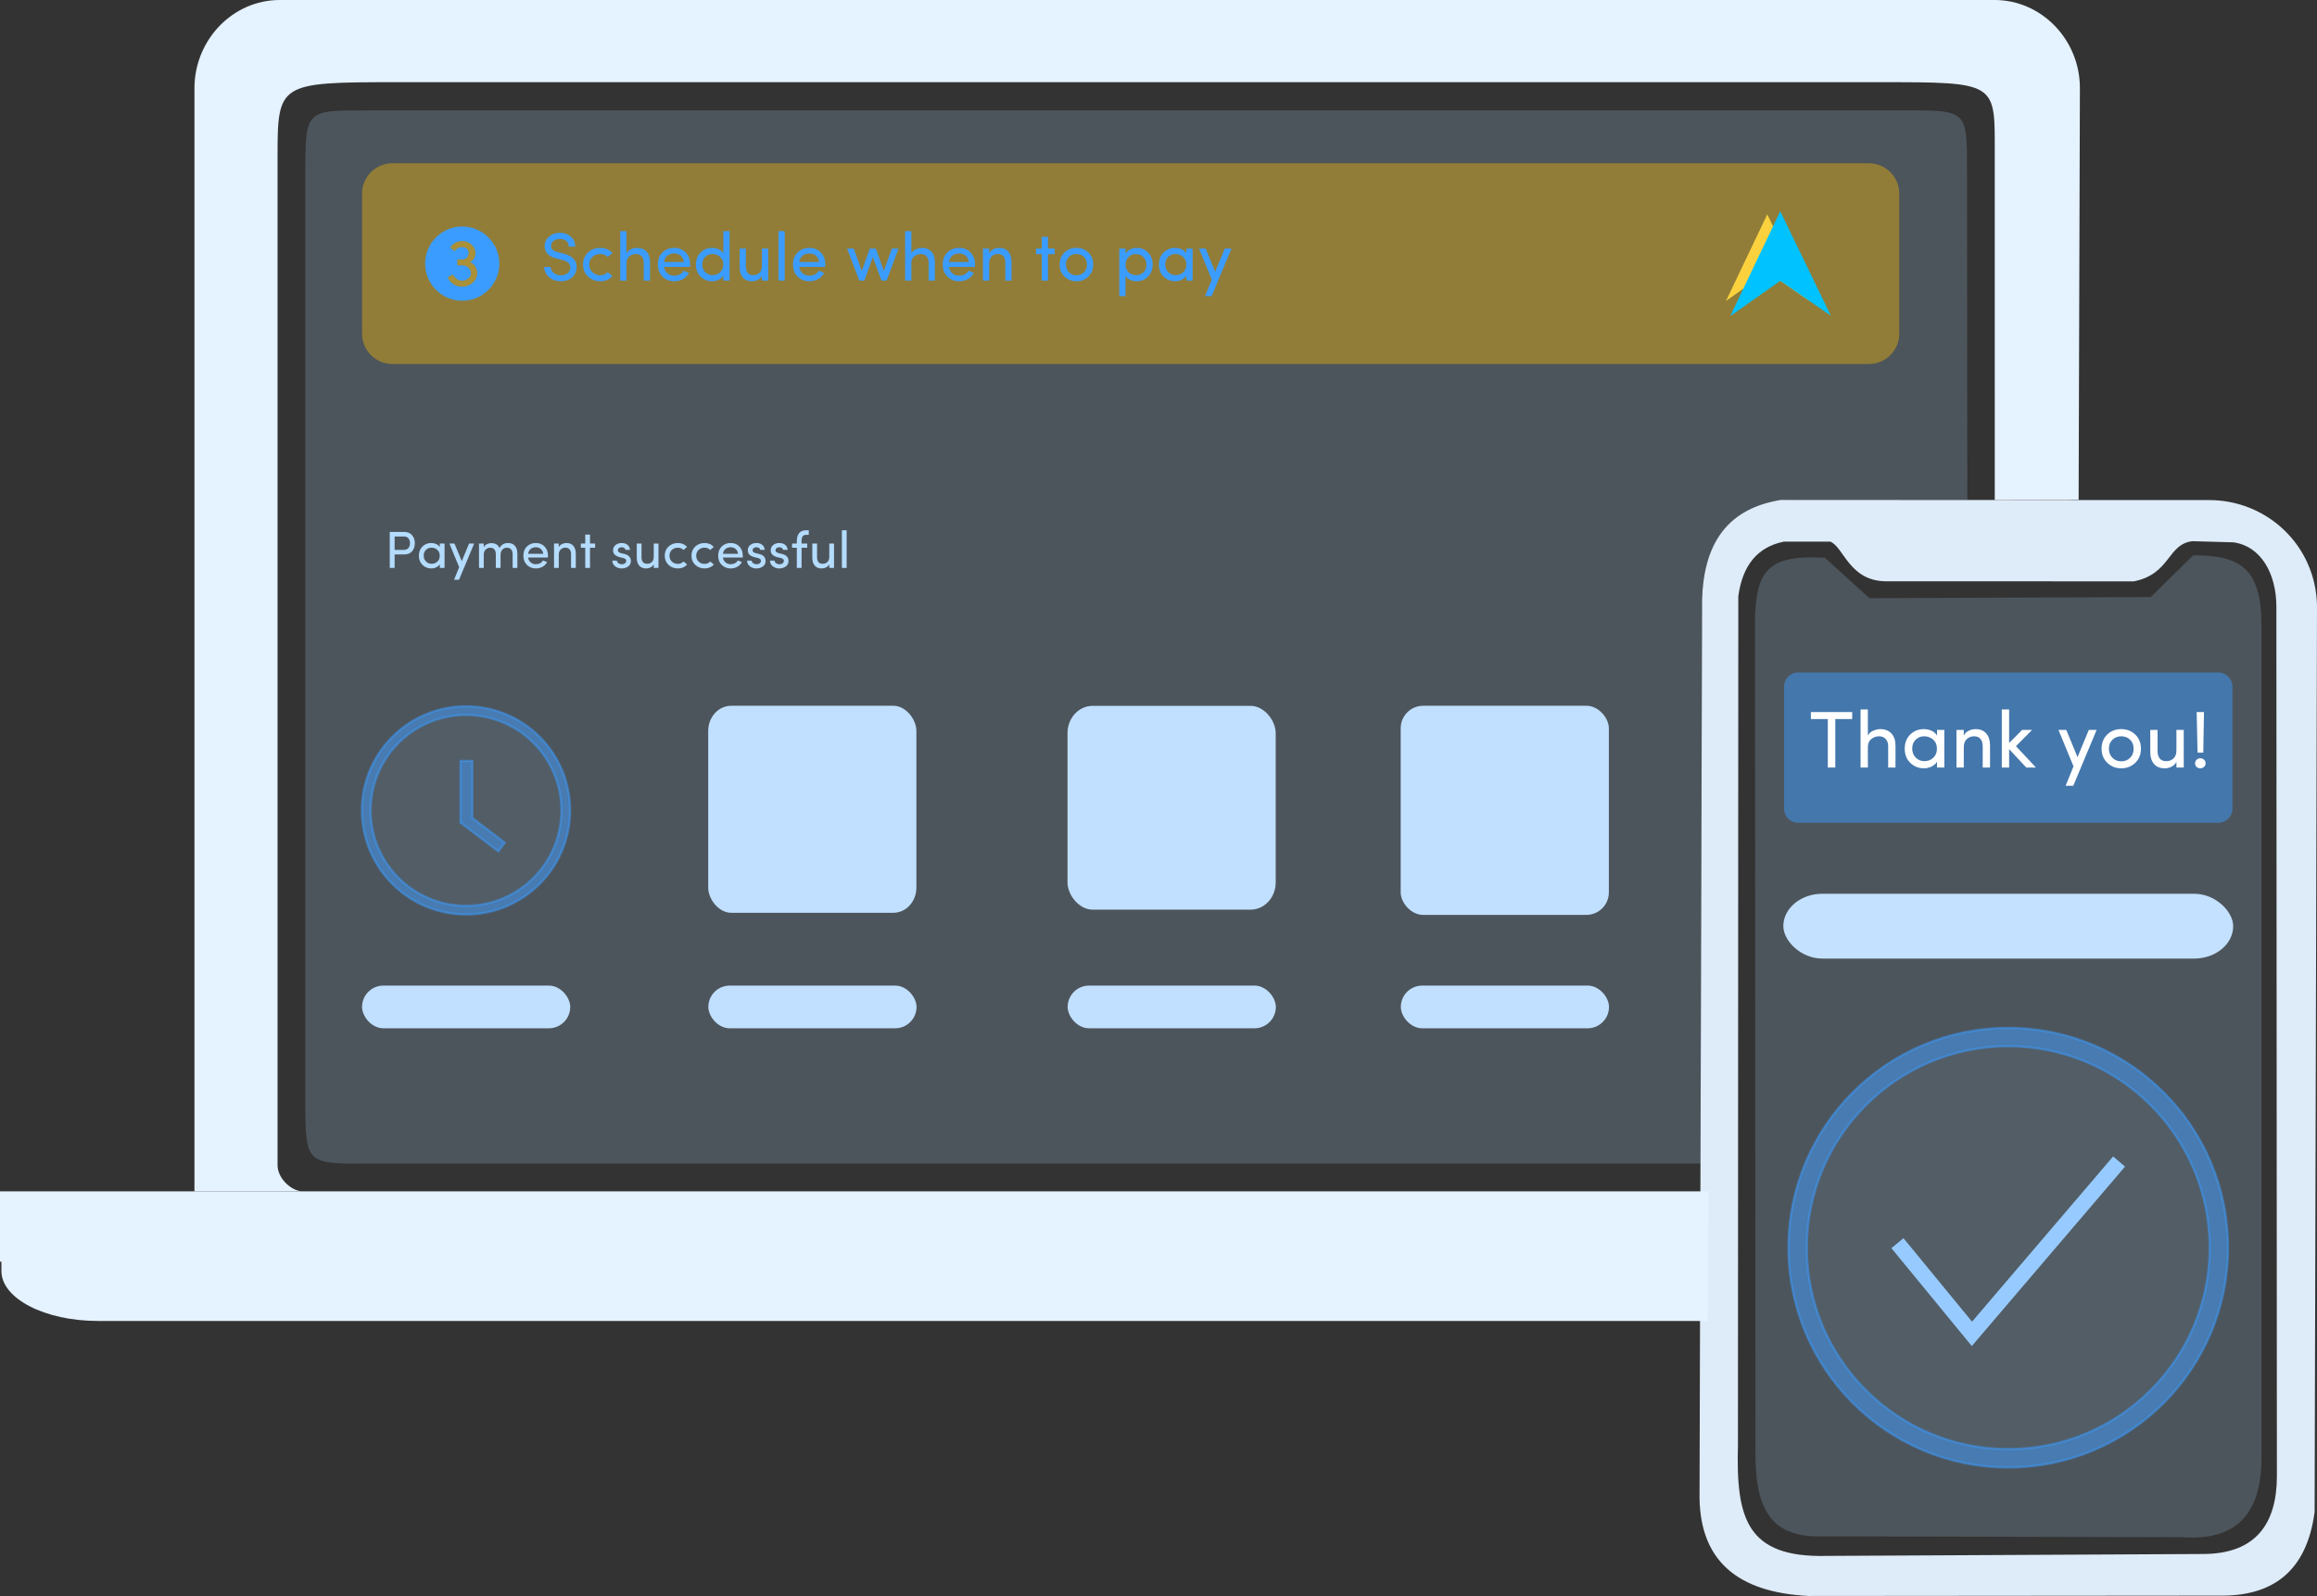 <?xml version="1.0" encoding="UTF-8"?>
<!DOCTYPE svg PUBLIC "-//W3C//DTD SVG 1.1//EN" "http://www.w3.org/Graphics/SVG/1.1/DTD/svg11.dtd">
<!-- Creator: CorelDRAW 2018 (64-Bit Evaluation Version) -->
<svg xmlns="http://www.w3.org/2000/svg" xml:space="preserve" width="200.342mm" height="137.993mm" version="1.1" style="shape-rendering:geometricPrecision; text-rendering:geometricPrecision; image-rendering:optimizeQuality; fill-rule:evenodd; clip-rule:evenodd"
viewBox="0 0 16827.78 11590.77"
 xmlns:xlink="http://www.w3.org/1999/xlink">
 <rect x="0" y="0" width="16827.78" height="11590.77" fill="#333333" stroke="none"/>
 <defs>
  <style type="text/css">
   <![CDATA[
    .str0 {stroke:#3B9CFF;stroke-width:16.8;stroke-miterlimit:22.926;stroke-opacity:0.49}
    .str1 {stroke:#97CBFF;stroke-width:113.79;stroke-miterlimit:22.926}
    .fil15 {fill:none}
    .fil10 {fill:#3B9CFF}
    .fil5 {fill:#C4E1FF}
    .fil4 {fill:#E5F2FF}
    .fil3 {fill:#E5F2FF}
    .fil11 {fill:#3B9CFF;fill-rule:nonzero}
    .fil6 {fill:#B4DCFF;fill-rule:nonzero}
    .fil7 {fill:white;fill-rule:nonzero}
    .fil12 {fill:#B4DCFF;fill-opacity:0.059}
    .fil0 {fill:#B4DCFF;fill-opacity:0.2}
    .fil9 {fill:#FBD13E;fill-rule:nonzero;fill-opacity:0.231}
    .fil8 {fill:#FBD13E;fill-opacity:0.471}
    .fil1 {fill:#3B9CFF;fill-opacity:0.49}
    .fil2 {fill:#E5F2FF;fill-opacity:0.961}
    .fil14 {fill:#00C2FF}
    .fil13 {fill:#FBD13E}
   ]]>
  </style>
 </defs>
 <g id="Layer_x0020_1">
  <g id="_2467842869232">
   <path class="fil0" d="M13253.15 4050.73c-423.39,-25.16 -491.95,105.15 -507.05,426.77l3.24 6047.92c-4.88,418.23 102.16,609.2 407.67,631.88l2689.23 6.54c436.55,31.85 588.6,-214.1 578.02,-618.79l0 -6024.16c-5.57,-379.9 -141.89,-490.35 -495.98,-487.82l-308.26 303.13 -2042.56 8.32 -324.32 -293.8z"/>
   <path class="fil1" d="M13059.49 4883.72l3051.89 0c56.23,0 102.22,45.99 102.22,102.21l0 887.5c0,56.23 -46,102.22 -102.22,102.22l-3051.89 0c-56.21,0 -102.21,-46 -102.21,-102.22l0 -887.5c0,-56.23 46,-102.21 102.21,-102.21z"/>
   <path class="fil2" d="M16003.65 11285.9l-2734.45 13.88c-584.72,14.57 -661.45,-271.71 -646.98,-804.91l2.71 -6164.92c30.21,-221.71 137.26,-357.58 331.24,-396.3l336.71 -0.15c98.08,38.78 137.7,288.99 409.06,288.26l1795.95 0.33c267.96,-53.81 242.19,-270.72 424.99,-291.61l298.17 8.24c202.6,28.94 308.98,229.14 311.66,459.17l3.81 6320.58c0.2,341.98 -148.37,565.48 -532.87,567.43zm-3068.46 -7655.22c-367.52,58.09 -581.73,295.11 -573.56,791.5l-18.21 6411.28c-11.33,507.29 282.97,731.64 791.87,757.31l2975.3 -2.5c398.16,8.42 643.74,-178.74 699.92,-608.64l17.29 -6581.97c-9.07,-439.42 -366.61,-768.35 -788.07,-765.85l-3104.53 -1.13z"/>
   <path class="fil3" d="M12403.47 9593.46l-11693.59 0c-384.81,0 -699.57,-162.97 -699.57,-362.2l0 -68.26 -10.31 0 0 -510.62 12408.81 0 -1.84 324.37 -3.5 616.7z"/>
   <path class="fil4" d="M12408.81 8652.38l-10216.37 0c-87.62,-8.21 -176.62,-101.46 -176.62,-189.49l0 -7325.88c0,-533.43 8.45,-540.14 863.56,-540.14l10759.24 0c880.25,0 848.73,-2.29 848.74,536.12l0.08 2498.25 609.07 -1.24 9.24 -2988.56c1.08,-352.81 -278.76,-641.45 -619.49,-641.45l-12454.52 0c-340.74,0 -619.49,288.64 -619.49,641.45l0 8010.94 10996.55 0z"/>
   <rect class="fil5" x="12951.86" y="6490.93" width="3267.14" height="470.77" rx="283.23" ry="235.39"/>
   <rect class="fil5" x="5143.55" y="5125.67" width="1511.91" height="1503.47" rx="167.11" ry="182.45"/>
   <rect class="fil5" x="7753.11" y="5126.22" width="1511.91" height="1480.21" rx="182.65" ry="197.54"/>
   <rect class="fil5" x="2629.53" y="7157.91" width="1511.91" height="310" rx="155.08" ry="155"/>
   <rect class="fil5" x="5144.59" y="7157.92" width="1511.91" height="309.99" rx="155.07" ry="155"/>
   <rect class="fil5" x="7754.16" y="7157.92" width="1511.91" height="309.99" rx="155.07" ry="155"/>
   <path class="fil6" d="M2934.63 3896.23l-68.59 0 0 97.48 66.57 0c14.48,-0.13 25.54,-4.61 33.25,-13.52 7.64,-8.92 11.57,-20.42 11.69,-34.65 0,-14.22 -3.66,-26.11 -10.94,-35.59 -7.58,-9.16 -18.27,-13.72 -31.99,-13.72zm-103.86 228.33l0 -261.33 104.24 0c25.85,0 45.14,7.96 58.03,23.89 13.21,15.49 19.79,34.77 19.79,58.03 0,23.33 -6.58,42.74 -19.66,58.23 -13.15,15.55 -32.56,23.33 -58.28,23.33l-68.84 0 0 97.85 -35.27 0z"/>
   <path id="1" class="fil6" d="M3176.68 4078.67c11.38,-10.62 17.07,-24.9 17.07,-42.92 0,-18.02 -5.94,-32.24 -17.76,-42.61 -11.89,-10.37 -25.86,-15.61 -41.91,-15.74 -16.12,0 -29.58,5.38 -40.46,16.13 -10.87,10.62 -16.3,24.53 -16.3,41.85 0,17.25 5.56,31.48 16.68,42.54 11.13,11.12 24.85,16.69 41.16,16.69 16.31,0 30.15,-5.32 41.53,-15.93zm51.97 45.9l-34.51 0 0 -27.18c-5.57,9.29 -13.98,16.75 -25.22,22.44 -11.26,5.69 -23.52,8.53 -36.92,8.53 -24.54,0 -45.84,-8.6 -63.85,-25.79 -17.38,-17.14 -26.11,-39.39 -26.11,-66.63 0,-27.32 8.6,-49.5 25.73,-66.51 17.19,-17.07 38.62,-25.66 64.29,-25.79 12.83,0 25.22,2.65 37.04,7.96 11.63,5.81 19.97,13.27 25.04,22.44l0 -26.62 34.51 0 0 177.13z"/>
   <polygon id="2" class="fil6" points="3443.7,3947.43 3333.71,4210.66 3297.62,4210.66 3334.79,4119.13 3263.86,3947.43 3300.71,3947.43 3353.69,4075.63 3406.86,3947.43 "/>
   <path id="3" class="fil6" d="M3635.5 4029.29l0 95.27 -34.51 0 0 -100.26c0,-14.67 -3.54,-25.98 -10.56,-34.01 -6.76,-8.35 -16.69,-12.52 -29.64,-12.52 -12.83,0 -23.96,4.36 -33.32,13.09 -9.42,8.72 -14.09,21.55 -14.09,38.43l0 95.27 -34.51 0 0 -177.13 34.51 0 0 26.93c4.11,-8.47 10.81,-15.42 20.23,-20.8 9.86,-5.38 18.84,-8.28 26.87,-8.79 34.07,-2.08 56.64,9.86 67.64,35.78 12.32,-24.59 32.68,-36.92 61.19,-36.92 22.19,0 39.07,6.82 50.57,20.55 11.82,13.46 17.76,32.81 17.76,57.97l0 102.41 -34.52 0 0 -99.88c0,-14.41 -3.6,-25.85 -10.74,-34.39 -7.71,-8.35 -18.14,-12.58 -31.23,-12.71 -13.02,-0.13 -23.9,4.55 -32.49,14.04 -8.66,9.48 -13.03,22 -13.15,37.67z"/>
   <path id="4" class="fil6" d="M3979.83 4035.49c0,7.84 -0.13,12.32 -0.38,13.59l-143.75 0c1.71,14.29 8.03,26.11 18.9,35.53 10.5,8.66 22.26,13.02 35.35,13.02 25.6,0 43.48,-9.16 53.73,-27.5 0.25,0 0.63,0.07 1.13,0.32 0.45,0.25 1.33,0.7 2.6,1.33 1.45,0.63 3.41,1.39 5.88,2.21 2.46,0.89 4.36,1.65 5.56,2.28l14.47 5.38c-7.27,14.92 -18.27,26.42 -32.99,34.51 -14.67,8.16 -30.85,12.2 -48.49,12.2 -25.35,0 -46.97,-8.53 -64.98,-25.67 -17.14,-17.14 -25.67,-39.57 -25.67,-67.2 0,-27.69 8.53,-49.88 25.54,-66.63 17.07,-16.68 38.62,-25.09 64.79,-25.22 26.16,0 47.28,8.47 63.34,25.35 16.62,16.81 24.96,39 24.96,66.5zm-51.71 -48.42c-9.86,-8.48 -22.12,-12.71 -36.66,-12.71 -14.6,0 -27.12,4.23 -37.61,12.71 -10.37,9.04 -16.44,20.8 -18.14,35.08l109.81 0c-1.71,-14.29 -7.53,-26.05 -17.39,-35.08z"/>
   <path id="5" class="fil6" d="M4058.22 4029.04l0 95.52 -34.51 0 0 -177.13 34.51 0 0 26.62c5.06,-9.86 12.64,-17.45 22.82,-22.64 10.11,-5.18 20.99,-7.77 32.56,-7.77 22.25,0 39,6.82 50.32,20.55 11.82,13.46 17.82,32.81 17.95,57.97l0 102.41 -34.51 0 0 -100.13c0,-14.92 -3.54,-26.42 -10.56,-34.45 -6.83,-8.41 -16.88,-12.58 -30.22,-12.58 -13.46,0 -24.9,4.37 -34.26,13.15 -9.42,8.72 -14.09,21.62 -14.09,38.5z"/>
   <polygon id="6" class="fil6" points="4285.04,3882.57 4285.04,3947.43 4322.21,3947.43 4322.21,3978.16 4285.04,3978.16 4285.04,4124.56 4250.52,4124.56 4250.52,3978.16 4218.66,3978.16 4218.66,3947.43 4250.52,3947.43 4250.52,3882.57 "/>
   <path id="7" class="fil6" d="M4472.47 3956.6c11.82,-8.66 26.11,-12.95 42.92,-12.95 16.75,0 30.66,4.29 41.59,12.89 11,8.59 17.26,20.86 18.71,36.79l-32.93 0c-1.02,-5.75 -4.05,-10.37 -9.11,-13.84 -5.56,-3.42 -11.69,-5.12 -18.52,-5.12 -6.76,0 -12.52,1.45 -17.19,4.37 -5.06,2.27 -8.21,6.26 -9.61,11.82 -1.33,5.56 -1.13,9.99 0.57,13.27 2.84,5.69 9.79,10.11 20.86,13.28l26.11 6.38c30.66,7.53 45.95,24.78 45.95,51.77 0,15.99 -6.64,28.89 -19.97,38.81 -13.46,9.54 -29.21,14.29 -47.22,14.29 -18.08,0 -33.76,-5.19 -47.1,-15.61 -13.34,-10.37 -20.1,-24.15 -20.35,-41.41l32.62 0c1.45,9.16 6.13,15.93 14.09,20.23 7.71,4.87 16.06,7.02 25.04,6.52 8.97,-0.51 15.93,-2.91 20.86,-7.21 4.93,-4.37 7.71,-9.61 8.35,-15.81 0.5,-6.19 -1.39,-11.12 -5.75,-14.85 -4.3,-3.74 -10.25,-6.45 -17.76,-8.16l-24.27 -5.63c-17.14,-4.62 -29.78,-11.38 -37.87,-20.42 -7.78,-9.36 -11,-21.05 -9.61,-35.14 1.33,-14.1 7.9,-25.48 19.6,-34.27z"/>
   <path id="8" class="fil6" d="M4747.96 4043.08l0 -95.65 34.51 0 0 177.13 -34.51 0 0 -26.42c-5.06,9.74 -12.64,17.26 -22.82,22.44 -10.11,5.18 -20.86,7.78 -32.24,7.78 -21.94,0 -38.81,-6.9 -50.64,-20.74 -11.82,-13.84 -17.7,-33.06 -17.57,-57.65l0 -102.53 34.51 0 0 100.07c0,14.72 3.42,26.3 10.18,34.71 6.83,8.27 17.07,12.39 30.78,12.39 13.72,0 25.1,-4.3 34.26,-12.96 9.16,-8.66 13.66,-21.49 13.53,-38.56z"/>
   <path id="9" class="fil6" d="M4923.06 3943.64c27.31,0 49.68,9.54 67.2,28.57l-26.3 21.87c-11.06,-11.12 -24.97,-16.69 -41.66,-16.69 -16.62,0 -30.78,5.38 -42.42,16.19 -11.69,10.62 -17.57,24.72 -17.57,42.36 0,17.57 5.95,31.86 17.76,42.85 11.89,11.06 26.05,16.56 42.61,16.56 16.68,0 30.47,-5.81 41.28,-17.45l26.68 22c-17.64,18.97 -39.95,28.45 -66.82,28.45 -26.93,0 -49.68,-8.53 -68.27,-25.6 -18.52,-17.33 -27.75,-39.58 -27.75,-66.82 0,-27.25 9.11,-49.44 27.25,-66.51 18.2,-17.07 40.84,-25.66 68.02,-25.79z"/>
   <path id="10" class="fil6" d="M5117.13 3943.64c27.31,0 49.68,9.54 67.2,28.57l-26.3 21.87c-11.06,-11.12 -24.97,-16.69 -41.66,-16.69 -16.62,0 -30.78,5.38 -42.42,16.19 -11.69,10.62 -17.57,24.72 -17.57,42.36 0,17.57 5.95,31.86 17.76,42.85 11.89,11.06 26.05,16.56 42.61,16.56 16.68,0 30.47,-5.81 41.28,-17.45l26.68 22c-17.64,18.97 -39.95,28.45 -66.82,28.45 -26.93,0 -49.68,-8.53 -68.27,-25.6 -18.52,-17.33 -27.75,-39.58 -27.75,-66.82 0,-27.25 9.11,-49.44 27.25,-66.51 18.2,-17.07 40.84,-25.66 68.02,-25.79z"/>
   <path id="11" class="fil6" d="M5394.58 4035.49c0,7.84 -0.13,12.32 -0.38,13.59l-143.75 0c1.71,14.29 8.03,26.11 18.9,35.53 10.5,8.66 22.26,13.02 35.35,13.02 25.6,0 43.48,-9.16 53.73,-27.5 0.25,0 0.63,0.07 1.13,0.32 0.45,0.25 1.33,0.7 2.6,1.33 1.45,0.63 3.41,1.39 5.88,2.21 2.46,0.89 4.36,1.65 5.56,2.28l14.47 5.38c-7.27,14.92 -18.27,26.42 -32.99,34.51 -14.67,8.16 -30.85,12.2 -48.49,12.2 -25.35,0 -46.97,-8.53 -64.98,-25.67 -17.14,-17.14 -25.67,-39.57 -25.67,-67.2 0,-27.69 8.53,-49.88 25.54,-66.63 17.07,-16.68 38.62,-25.09 64.79,-25.22 26.16,0 47.28,8.47 63.34,25.35 16.62,16.81 24.96,39 24.96,66.5zm-51.71 -48.42c-9.86,-8.48 -22.12,-12.71 -36.66,-12.71 -14.6,0 -27.12,4.23 -37.61,12.71 -10.37,9.04 -16.44,20.8 -18.14,35.08l109.81 0c-1.71,-14.29 -7.53,-26.05 -17.39,-35.08z"/>
   <path id="12" class="fil6" d="M5450.85 3956.6c11.82,-8.66 26.11,-12.95 42.92,-12.95 16.75,0 30.66,4.29 41.59,12.89 11,8.59 17.26,20.86 18.71,36.79l-32.93 0c-1.02,-5.75 -4.05,-10.37 -9.11,-13.84 -5.56,-3.42 -11.69,-5.12 -18.52,-5.12 -6.76,0 -12.52,1.45 -17.19,4.37 -5.06,2.27 -8.21,6.26 -9.61,11.82 -1.33,5.56 -1.13,9.99 0.57,13.27 2.84,5.69 9.79,10.11 20.86,13.28l26.11 6.38c30.66,7.53 45.95,24.78 45.95,51.77 0,15.99 -6.64,28.89 -19.97,38.81 -13.46,9.54 -29.21,14.29 -47.22,14.29 -18.08,0 -33.76,-5.19 -47.1,-15.61 -13.34,-10.37 -20.1,-24.15 -20.35,-41.41l32.62 0c1.45,9.16 6.13,15.93 14.09,20.23 7.71,4.87 16.06,7.02 25.04,6.52 8.97,-0.51 15.93,-2.91 20.86,-7.21 4.93,-4.37 7.71,-9.61 8.35,-15.81 0.5,-6.19 -1.39,-11.12 -5.75,-14.85 -4.3,-3.74 -10.25,-6.45 -17.76,-8.16l-24.27 -5.63c-17.14,-4.62 -29.78,-11.38 -37.87,-20.42 -7.78,-9.36 -11,-21.05 -9.61,-35.14 1.33,-14.1 7.9,-25.48 19.6,-34.27z"/>
   <path id="13" class="fil6" d="M5617.35 3956.6c11.82,-8.66 26.11,-12.95 42.92,-12.95 16.75,0 30.66,4.29 41.59,12.89 11,8.59 17.26,20.86 18.71,36.79l-32.93 0c-1.02,-5.75 -4.05,-10.37 -9.11,-13.84 -5.56,-3.42 -11.69,-5.12 -18.52,-5.12 -6.76,0 -12.52,1.45 -17.19,4.37 -5.06,2.27 -8.21,6.26 -9.61,11.82 -1.33,5.56 -1.13,9.99 0.57,13.27 2.84,5.69 9.79,10.11 20.86,13.28l26.11 6.38c30.66,7.53 45.95,24.78 45.95,51.77 0,15.99 -6.64,28.89 -19.97,38.81 -13.46,9.54 -29.21,14.29 -47.22,14.29 -18.08,0 -33.76,-5.19 -47.1,-15.61 -13.34,-10.37 -20.1,-24.15 -20.35,-41.41l32.62 0c1.45,9.16 6.13,15.93 14.09,20.23 7.71,4.87 16.06,7.02 25.04,6.52 8.97,-0.51 15.93,-2.91 20.86,-7.21 4.93,-4.37 7.71,-9.61 8.35,-15.81 0.5,-6.19 -1.39,-11.12 -5.75,-14.85 -4.3,-3.74 -10.25,-6.45 -17.76,-8.16l-24.27 -5.63c-17.14,-4.62 -29.78,-11.38 -37.87,-20.42 -7.78,-9.36 -11,-21.05 -9.61,-35.14 1.33,-14.1 7.9,-25.48 19.6,-34.27z"/>
   <path id="14" class="fil6" d="M5854.53 3851.1l19.34 0 0 32.99 -19.41 0c-22.18,0 -33.19,15.11 -32.93,45.39l0 17.95 40.96 0 0 30.73 -40.96 0 0 146.4 -34.51 0 0 -146.4 -34.51 0 0 -30.73 34.51 0 0 -17.95c0,-25.04 5.63,-44.32 16.94,-57.85 11.31,-13.59 28.2,-20.41 50.57,-20.54z"/>
   <path id="15" class="fil6" d="M6022.87 4043.08l0 -95.65 34.51 0 0 177.13 -34.51 0 0 -26.42c-5.06,9.74 -12.64,17.26 -22.82,22.44 -10.11,5.18 -20.86,7.78 -32.24,7.78 -21.94,0 -38.81,-6.9 -50.64,-20.74 -11.82,-13.84 -17.7,-33.06 -17.57,-57.65l0 -102.53 34.51 0 0 100.07c0,14.72 3.42,26.3 10.18,34.71 6.83,8.27 17.07,12.39 30.78,12.39 13.72,0 25.1,-4.3 34.26,-12.96 9.16,-8.66 13.66,-21.49 13.53,-38.56z"/>
   <polygon id="16" class="fil6" points="6114.47,4124.56 6114.47,3851.1 6148.98,3851.1 6148.98,4124.56 "/>
   <rect class="fil5" x="10172.83" y="5125.6" width="1511.91" height="1518.96" rx="163.65" ry="163.57"/>
   <rect class="fil5" x="10173.87" y="7157.91" width="1511.91" height="310" rx="155.07" ry="155"/>
   <polygon class="fil7" points="13152.1,5222.13 13152.1,5171.26 13452.03,5171.26 13452.03,5222.13 13329.26,5222.13 13329.26,5574.09 13274.89,5574.09 13274.89,5222.13 "/>
   <path id="1" class="fil7" d="M13565.95 5426.86l0 147.24 -53.2 0 0 -421.54 53.2 0 0 189.53c7.41,-15.2 20.07,-26.9 38.01,-34.88 17.83,-7.99 35.18,-11.99 51.93,-11.99 34.5,0 61.68,10.72 81.46,32.25 19.78,21.54 29.52,51.06 29.14,88.77l0 157.86 -53.2 0 0 -154.35c0,-22.7 -6.04,-40.15 -18.03,-52.52 -11.6,-13.35 -27.68,-19.97 -48.24,-19.97 -20.56,0 -39.17,6.53 -55.93,19.68 -16.76,13.15 -25.14,33.14 -25.14,59.93z"/>
   <path id="2" class="fil7" d="M14041.07 5503.35c17.55,-16.37 26.32,-38.39 26.32,-66.16 0,-27.78 -9.16,-49.7 -27.38,-65.68 -18.32,-15.98 -39.86,-24.07 -64.61,-24.27 -24.85,0 -45.6,8.28 -62.36,24.85 -16.77,16.37 -25.14,37.81 -25.14,64.51 0,26.6 8.58,48.52 25.72,65.58 17.15,17.15 38.29,25.73 63.44,25.73 25.14,0 46.47,-8.18 64.01,-24.55zm80.1 70.74l-53.2 0 0 -41.9c-8.58,14.32 -21.54,25.82 -38.88,34.59 -17.35,8.77 -36.24,13.15 -56.91,13.15 -37.81,0 -70.64,-13.25 -98.42,-39.75 -26.79,-26.41 -40.24,-60.71 -40.24,-102.71 0,-42.09 13.25,-76.29 39.66,-102.51 26.5,-26.31 59.54,-39.56 99.1,-39.75 19.78,0 38.88,4.09 57.1,12.28 17.93,8.96 30.79,20.46 38.59,34.59l0 -41.02 53.2 0 0 273.03z"/>
   <path id="3" class="fil7" d="M14262.56 5426.86l0 147.24 -53.2 0 0 -273.03 53.2 0 0 41.02c7.79,-15.2 19.49,-26.9 35.18,-34.88 15.59,-7.99 32.35,-11.99 50.19,-11.99 34.3,0 60.12,10.52 77.56,31.67 18.22,20.76 27.48,50.57 27.68,89.35l0 157.86 -53.2 0 0 -154.35c0,-23 -5.46,-40.73 -16.28,-53.11 -10.52,-12.95 -26.01,-19.39 -46.58,-19.39 -20.76,0 -38.39,6.72 -52.82,20.27 -14.51,13.45 -21.73,33.32 -21.73,59.34z"/>
   <polygon id="4" class="fil7" points="14591.72,5574.09 14538.52,5574.09 14538.52,5152.55 14591.72,5152.55 14591.72,5396.17 14685.95,5301.06 14758.45,5301.06 14641.42,5418.96 14786.41,5574.09 14716.16,5574.09 14591.72,5440.69 "/>
   <polygon id="5" class="fil7" points="15227.25,5301.06 15057.69,5706.81 15002.05,5706.81 15059.35,5565.71 14950.02,5301.06 15006.83,5301.06 15088.49,5498.67 15170.43,5301.06 "/>
   <path id="6" class="fil7" d="M15470.36 5503.84c17.06,-16.77 25.63,-38.79 25.63,-66.07 0,-27.38 -8.57,-49.2 -25.63,-65.58 -17.05,-16.47 -38.29,-24.75 -63.73,-24.95 -25.33,0 -46.68,8.18 -63.92,24.65 -17.44,16.56 -26.21,38.39 -26.21,65.58 0,27.09 8.58,49.11 25.63,66.07 17.06,17.05 38.39,25.53 64.02,25.53 25.73,0 47.16,-8.37 64.21,-25.23zm-63.92 76.1c-39.75,0 -73.47,-13.15 -101.34,-39.46 -27.87,-26.32 -41.8,-60.61 -41.8,-103 0,-42.38 13.74,-76.78 41.12,-103.09 27.38,-26.32 61.19,-39.37 101.53,-39.18 40.54,0 74.44,13.15 101.83,39.46 27.58,26.51 41.42,60.8 41.42,102.8 0,42 -13.84,76.2 -41.51,102.71 -27.68,26.5 -61.49,39.75 -101.25,39.75z"/>
   <path id="7" class="fil7" d="M15806.84 5448.49l0 -147.43 53.2 0 0 273.03 -53.2 0 0 -40.73c-7.79,15 -19.49,26.6 -35.18,34.59 -15.59,7.99 -32.15,11.99 -49.69,11.99 -33.82,0 -59.84,-10.62 -78.06,-31.96 -18.22,-21.34 -27.28,-50.96 -27.09,-88.87l0 -158.05 53.2 0 0 154.25c0,22.7 5.27,40.54 15.69,53.5 10.52,12.77 26.31,19.1 47.46,19.1 21.14,0 38.68,-6.63 52.81,-19.97 14.14,-13.35 21.05,-33.13 20.86,-59.44z"/>
   <path id="8" class="fil7" d="M15942.19 5543.79c0,-10.23 3.7,-18.91 11.11,-26.11 7.31,-7.21 16.27,-10.82 26.79,-10.82 10.42,0 19.59,3.51 27.18,10.52 7.7,7.01 11.5,15.79 11.5,26.41 0,10.63 -3.9,19.29 -11.78,25.92 -7.79,6.82 -16.77,10.23 -26.9,10.23 -10.14,0 -19.1,-3.31 -26.79,-9.94 -7.41,-7.02 -11.11,-15.79 -11.11,-26.21zm11.69 -372.53l53.2 0 -5.26 294.76 -41.51 0 -6.43 -294.76z"/>
   <path class="fil8" d="M2849.57 1185.48l10724.25 0c121.36,0 220.64,99.27 220.64,220.63l0 1017.17c0,121.36 -99.28,220.64 -220.64,220.64l-10724.25 0c-121.34,0 -220.63,-99.28 -220.63,-220.64l0 -1017.17c0,-121.36 99.29,-220.63 220.63,-220.63z"/>
   <path class="fil0" d="M2658.42 801.66l11186.39 -0.39c448.71,-0.02 440.53,3.89 441,449.95l2.51 2379.95 -1225.85 -0.45c-323.92,-11.78 -675.46,150.11 -700.82,694.46l-11.47 4125.61 -9691.76 0c-428.59,0 -441,3.69 -441,-449.95l0 -6749.22c0,-453.63 7.37,-449.94 441,-449.95zm191.15 383.82l10724.25 0c121.36,0 220.64,99.27 220.64,220.63l0 1017.17c0,121.36 -99.28,220.64 -220.64,220.64l-10724.25 0c-121.34,0 -220.63,-99.28 -220.63,-220.64l0 -1017.17c0,-121.36 99.29,-220.63 220.63,-220.63z"/>
   <path class="fil9" d="M3357.58 1927.32l-36.46 0 0 -43.06 36.46 0c10.97,0.33 20.7,-2.97 29.29,-9.9 8.25,-7.43 13.45,-17.32 15.67,-29.53 2.31,-12.29 0.33,-22.6 -5.78,-31.02 -7.58,-11.63 -20.04,-17.82 -37.45,-18.65 -23.18,-2.06 -42.07,7.59 -56.59,29.05l-33.09 -26.16c8.83,-15.26 21.78,-27.31 38.69,-36.22 17.58,-8.41 35.81,-12.04 54.87,-10.72 26.07,1.23 47.6,10.8 64.43,28.63 17.49,17.08 25.99,37.29 25.49,60.72 0,6.27 -1.08,12.87 -3.13,19.8 -5.95,19.39 -17.66,34.07 -35.07,43.8 16.42,6.02 29.54,17.5 39.19,34.65 9.74,17.08 13.69,34.66 11.88,52.64 -2.81,27.39 -15.93,49.99 -39.35,67.73 -23.43,17.65 -50.08,25.41 -79.86,23.17 -21.12,-1.65 -40.17,-8.49 -57.08,-20.54 -16.92,-12.13 -29.87,-27.64 -38.86,-46.69l39.1 -21.21c5.94,12.54 14.2,22.61 24.67,30.2 10.81,8.5 22.52,13.29 35.31,14.27 18.81,0.91 34.82,-3.63 47.84,-13.78 14.52,-10.64 21.95,-23.76 22.44,-39.44 0.5,-15.59 -5.53,-29.12 -18.15,-40.59 -12.54,-11.47 -27.39,-17.16 -44.47,-17.16z"/>
   <path class="fil10" d="M3357.09 1645.23c148.82,0 269.47,120.65 269.47,269.47 0,148.83 -120.64,269.47 -269.47,269.47 -148.82,0 -269.47,-120.64 -269.47,-269.47 0,-148.82 120.65,-269.47 269.47,-269.47zm0.5 282.09l-36.46 0 0 -43.06 36.46 0c10.97,0.33 20.7,-2.97 29.29,-9.9 8.25,-7.43 13.45,-17.32 15.67,-29.53 2.31,-12.29 0.33,-22.6 -5.78,-31.02 -7.58,-11.63 -20.04,-17.82 -37.45,-18.65 -23.18,-2.06 -42.07,7.59 -56.59,29.05l-33.09 -26.16c8.83,-15.26 21.78,-27.31 38.69,-36.22 17.58,-8.41 35.81,-12.04 54.87,-10.72 26.07,1.23 47.6,10.8 64.43,28.63 17.49,17.08 25.99,37.29 25.49,60.72 0,6.27 -1.08,12.87 -3.13,19.8 -5.95,19.39 -17.66,34.07 -35.07,43.8 16.42,6.02 29.54,17.5 39.19,34.65 9.74,17.08 13.69,34.66 11.88,52.64 -2.81,27.39 -15.93,49.99 -39.35,67.73 -23.43,17.65 -50.08,25.41 -79.86,23.17 -21.12,-1.65 -40.17,-8.49 -57.08,-20.54 -16.92,-12.13 -29.87,-27.64 -38.86,-46.69l39.1 -21.21c5.94,12.54 14.2,22.61 24.67,30.2 10.81,8.5 22.52,13.29 35.31,14.27 18.81,0.91 34.82,-3.63 47.84,-13.78 14.52,-10.64 21.95,-23.76 22.44,-39.44 0.5,-15.59 -5.53,-29.12 -18.15,-40.59 -12.54,-11.47 -27.39,-17.16 -44.47,-17.16z"/>
   <path class="fil11" d="M3952.64 1939.1l46.55 0c0.33,15.43 7.3,29.37 20.91,41.9 13.61,12.53 30.78,18.67 51.69,18.34 20.91,0 37.25,-4.64 49.11,-13.85 11.78,-9.21 18.84,-21.41 21.07,-36.43 2.58,-31.27 -16.84,-51.61 -58.33,-60.98l-44.22 -11.36c-55.76,-14.19 -83.63,-44.06 -83.63,-89.44 0,-28.13 10.95,-51.2 32.86,-69.12 21.07,-18.34 47.21,-27.46 78.24,-27.46 31.11,0 57.25,9.21 78.57,27.71 21.24,18.42 31.86,42.73 31.86,72.85l-46.3 0c0,-16.93 -5.97,-30.53 -18,-40.91 -12.28,-10.21 -27.3,-15.35 -45.14,-15.35 -17.75,0 -33.43,4.64 -46.88,13.93 -12.61,9.29 -18.92,21.41 -18.92,36.34 0,23.15 16.51,38.58 49.46,46.29l44.72 10.95c32.77,8.72 56.92,22.32 72.43,40.91 15.6,18.59 21.82,41.23 18.75,67.87 -3.07,26.72 -14.93,48.54 -35.5,65.71 -20.58,17.09 -47.3,25.64 -80.15,25.64 -32.86,0 -61.06,-10.12 -84.63,-30.45 -22.98,-21 -34.51,-45.39 -34.51,-73.1z"/>
   <path id="1" class="fil11" d="M4359.52 1800.21c35.84,0 65.21,12.52 88.2,37.5l-34.51 28.71c-14.52,-14.6 -32.77,-21.91 -54.68,-21.91 -21.81,0 -40.4,7.06 -55.67,21.24 -15.35,13.94 -23.07,32.44 -23.07,55.59 0,23.07 7.8,41.82 23.32,56.25 15.6,14.52 34.19,21.74 55.92,21.74 21.9,0 39.99,-7.63 54.18,-22.9l35.01 28.88c-23.15,24.89 -52.43,37.34 -87.7,37.34 -35.35,0 -65.21,-11.2 -89.61,-33.61 -24.31,-22.73 -36.42,-51.93 -36.42,-87.7 0,-35.76 11.94,-64.88 35.76,-87.28 23.9,-22.4 53.6,-33.69 89.28,-33.85z"/>
   <path id="2" class="fil11" d="M4549.94 1912.3l0 125.36 -45.31 0 0 -358.93 45.31 0 0 161.38c6.3,-12.94 17.08,-22.9 32.35,-29.7 15.19,-6.8 29.95,-10.21 44.22,-10.21 29.37,0 52.51,9.12 69.36,27.46 16.84,18.34 25.14,43.48 24.8,75.59l0 134.41 -45.3 0 0 -131.42c0,-19.34 -5.15,-34.19 -15.35,-44.73 -9.87,-11.36 -23.56,-17.01 -41.07,-17.01 -17.5,0 -33.35,5.56 -47.63,16.77 -14.27,11.2 -21.4,28.21 -21.4,51.03z"/>
   <path id="3" class="fil11" d="M5012.24 1920.76c0,10.29 -0.17,16.18 -0.5,17.84l-188.68 0c2.24,18.75 10.54,34.26 24.81,46.63 13.78,11.36 29.21,17.09 46.37,17.09 33.61,0 57.08,-12.03 70.53,-36.09 0.33,0 0.82,0.08 1.49,0.42 0.59,0.33 1.75,0.91 3.4,1.74 1.92,0.83 4.49,1.82 7.72,2.91 3.23,1.16 5.73,2.16 7.3,2.98l19 7.06c-9.54,19.58 -23.97,34.68 -43.31,45.3 -19.25,10.7 -40.49,16.02 -63.63,16.02 -33.27,0 -61.64,-11.2 -85.3,-33.69 -22.48,-22.49 -33.68,-51.93 -33.68,-88.2 0,-36.34 11.2,-65.46 33.52,-87.45 22.4,-21.91 50.69,-32.94 85.04,-33.1 34.35,0 62.06,11.11 83.14,33.27 21.82,22.07 32.77,51.19 32.77,87.28zm-67.87 -63.55c-12.94,-11.12 -29.05,-16.68 -48.12,-16.68 -19.17,0 -35.6,5.56 -49.37,16.68 -13.61,11.86 -21.57,27.3 -23.81,46.05l144.12 0c-2.24,-18.75 -9.87,-34.19 -22.81,-46.05z"/>
   <path id="4" class="fil11" d="M5230.37 1977.18c15.1,-14.1 22.65,-32.86 22.65,-56.34 0,-23.48 -7.8,-42.06 -23.32,-55.67 -15.6,-13.61 -33.85,-20.49 -54.76,-20.66 -21,0 -38.59,7.06 -52.86,21.16 -14.27,14.27 -21.4,32.69 -21.4,55.43 0,22.65 7.22,41.23 21.65,55.59 14.44,14.44 32.27,21.65 53.51,21.65 21.24,0 39.41,-7.06 54.51,-21.16zm68.45 60.48l-45.3 0 0 -35.67c-7.3,12.2 -18.34,21.98 -33.1,29.45 -14.77,7.47 -30.95,11.2 -48.62,11.2 -32.27,0 -60.15,-11.29 -83.63,-33.85 -22.49,-22.49 -33.77,-51.69 -33.77,-87.46 0,-35.84 11.2,-64.96 33.52,-87.28 22.4,-22.4 50.2,-33.69 83.47,-33.85 17.92,0 34.26,3.49 48.87,10.45 14.51,6.97 25.64,16.84 33.27,29.46l0 -161.38 45.3 0 0 358.93z"/>
   <path id="5" class="fil11" d="M5533.71 1930.71l0 -125.53 45.3 0 0 232.48 -45.3 0 0 -34.68c-6.64,12.78 -16.6,22.65 -29.95,29.46 -13.28,6.8 -27.38,10.21 -42.32,10.21 -28.79,0 -50.94,-9.05 -66.46,-27.21 -15.51,-18.18 -23.23,-43.39 -23.07,-75.67l0 -134.58 45.3 0 0 131.34c0,19.33 4.49,34.51 13.36,45.55 8.95,10.87 22.4,16.26 40.4,16.26 18.01,0 32.94,-5.64 44.97,-17.01 12.03,-11.36 17.92,-28.21 17.76,-50.62z"/>
   <polygon id="6" class="fil11" points="5653.92,2037.67 5653.92,1678.74 5699.23,1678.74 5699.23,2037.67 "/>
   <path id="7" class="fil11" d="M5993.77 1920.76c0,10.29 -0.17,16.18 -0.5,17.84l-188.68 0c2.24,18.75 10.54,34.26 24.81,46.63 13.78,11.36 29.21,17.09 46.37,17.09 33.61,0 57.08,-12.03 70.53,-36.09 0.33,0 0.82,0.08 1.49,0.42 0.59,0.33 1.75,0.91 3.4,1.74 1.92,0.83 4.49,1.82 7.72,2.91 3.23,1.16 5.73,2.16 7.3,2.98l19 7.06c-9.54,19.58 -23.97,34.68 -43.31,45.3 -19.25,10.7 -40.49,16.02 -63.63,16.02 -33.27,0 -61.64,-11.2 -85.3,-33.69 -22.48,-22.49 -33.68,-51.93 -33.68,-88.2 0,-36.34 11.2,-65.46 33.52,-87.45 22.4,-21.91 50.69,-32.94 85.04,-33.1 34.35,0 62.06,11.11 83.14,33.27 21.82,22.07 32.77,51.19 32.77,87.28zm-67.87 -63.55c-12.94,-11.12 -29.05,-16.68 -48.12,-16.68 -19.17,0 -35.6,5.56 -49.37,16.68 -13.61,11.86 -21.57,27.3 -23.81,46.05l144.12 0c-2.24,-18.75 -9.87,-34.19 -22.81,-46.05z"/>
   <polygon id="8" class="fil11" points="6525.68,1805.18 6439.65,2037.67 6402.23,2037.67 6339,1866.91 6277.77,2037.67 6240.86,2037.67 6152.32,1805.18 6200.7,1805.18 6258.77,1967.89 6317.18,1805.18 6360.91,1805.18 6419.24,1967.89 6477.32,1805.18 "/>
   <path id="9" class="fil11" d="M6619.03 1912.3l0 125.36 -45.31 0 0 -358.93 45.31 0 0 161.38c6.3,-12.94 17.08,-22.9 32.35,-29.7 15.19,-6.8 29.95,-10.21 44.22,-10.21 29.37,0 52.51,9.12 69.36,27.46 16.84,18.34 25.14,43.48 24.8,75.59l0 134.41 -45.3 0 0 -131.42c0,-19.34 -5.15,-34.19 -15.35,-44.73 -9.87,-11.36 -23.56,-17.01 -41.07,-17.01 -17.5,0 -33.35,5.56 -47.63,16.77 -14.27,11.2 -21.4,28.21 -21.4,51.03z"/>
   <path id="10" class="fil11" d="M7081.33 1920.76c0,10.29 -0.17,16.18 -0.5,17.84l-188.68 0c2.24,18.75 10.54,34.26 24.81,46.63 13.78,11.36 29.21,17.09 46.37,17.09 33.61,0 57.08,-12.03 70.53,-36.09 0.33,0 0.82,0.08 1.49,0.42 0.59,0.33 1.75,0.91 3.4,1.74 1.92,0.83 4.49,1.82 7.72,2.91 3.23,1.16 5.73,2.16 7.3,2.98l19 7.06c-9.54,19.58 -23.97,34.68 -43.31,45.3 -19.25,10.7 -40.49,16.02 -63.63,16.02 -33.27,0 -61.64,-11.2 -85.3,-33.69 -22.48,-22.49 -33.68,-51.93 -33.68,-88.2 0,-36.34 11.2,-65.46 33.52,-87.45 22.4,-21.91 50.69,-32.94 85.04,-33.1 34.35,0 62.06,11.11 83.14,33.27 21.82,22.07 32.77,51.19 32.77,87.28zm-67.87 -63.55c-12.94,-11.12 -29.05,-16.68 -48.12,-16.68 -19.17,0 -35.6,5.56 -49.37,16.68 -13.61,11.86 -21.57,27.3 -23.81,46.05l144.12 0c-2.24,-18.75 -9.87,-34.19 -22.81,-46.05z"/>
   <path id="11" class="fil11" d="M7184.21 1912.3l0 125.36 -45.31 0 0 -232.48 45.31 0 0 34.93c6.64,-12.94 16.59,-22.9 29.94,-29.7 13.28,-6.8 27.55,-10.21 42.74,-10.21 29.21,0 51.19,8.95 66.04,26.96 15.51,17.67 23.4,43.06 23.57,76.08l0 134.41 -45.31 0 0 -131.42c0,-19.59 -4.64,-34.68 -13.85,-45.22 -8.96,-11.04 -22.16,-16.51 -39.66,-16.51 -17.67,0 -32.69,5.73 -44.97,17.26 -12.36,11.45 -18.5,28.37 -18.5,50.53z"/>
   <polygon id="12" class="fil11" points="7611.25,1720.06 7611.25,1805.18 7660.04,1805.18 7660.04,1845.51 7611.25,1845.51 7611.25,2037.67 7565.96,2037.67 7565.96,1845.51 7524.13,1845.51 7524.13,1805.18 7565.96,1805.18 7565.96,1720.06 "/>
   <path id="13" class="fil11" d="M7872.52 1977.84c14.52,-14.27 21.82,-33.02 21.82,-56.25 0,-23.32 -7.3,-41.9 -21.82,-55.84 -14.51,-14.02 -32.61,-21.07 -54.26,-21.24 -21.57,0 -39.74,6.97 -54.43,20.99 -14.85,14.11 -22.32,32.69 -22.32,55.84 0,23.07 7.31,41.82 21.82,56.25 14.52,14.52 32.69,21.74 54.51,21.74 21.91,0 40.16,-7.13 54.67,-21.49zm-54.42 64.8c-33.86,0 -62.56,-11.2 -86.29,-33.61 -23.73,-22.4 -35.6,-51.61 -35.6,-87.7 0,-36.09 11.7,-65.37 35.01,-87.78 23.32,-22.4 52.11,-33.52 86.46,-33.35 34.51,0 63.39,11.2 86.7,33.6 23.49,22.57 35.27,51.77 35.27,87.53 0,35.77 -11.78,64.89 -35.35,87.46 -23.57,22.56 -52.35,33.85 -86.2,33.85z"/>
   <path id="14" class="fil11" d="M8196.44 1865.84c-14.35,14.27 -21.57,33.27 -21.57,57.08 0,23.73 7.64,42.23 22.81,55.5 15.27,13.28 33.27,19.92 54.18,19.92 20.91,0 38.75,-6.97 53.44,-20.91 13.93,-13.86 20.91,-32.11 20.91,-54.76 0,-22.65 -7.3,-41.32 -21.91,-55.83 -14.68,-14.52 -32.77,-21.91 -54.09,-22.07 -21.41,-0.17 -39.33,6.89 -53.77,21.07zm-67.37 -60.65l45.31 0 0 36.59c7.63,-13.02 18.66,-23.07 33.27,-30.03 14.27,-7.72 30.2,-11.53 47.87,-11.53 32.44,0 59.91,11.28 82.31,33.93 22.49,22.4 33.68,51.61 33.68,87.53 0,35.92 -11.11,65.05 -33.43,87.45 -22.24,22.32 -49.78,33.52 -82.56,33.52 -17.67,0 -33.85,-3.49 -48.62,-10.46 -14.69,-6.97 -25.56,-16.76 -32.52,-29.21l0 147.69 -45.31 0 0 -345.49z"/>
   <path id="15" class="fil11" d="M8593.45 1977.43c14.93,-13.94 22.4,-32.69 22.4,-56.34 0,-23.65 -7.8,-42.32 -23.32,-55.92 -15.6,-13.61 -33.93,-20.49 -55.01,-20.66 -21.16,0 -38.83,7.06 -53.1,21.16 -14.27,13.94 -21.4,32.2 -21.4,54.92 0,22.65 7.3,41.33 21.91,55.84 14.6,14.61 32.61,21.91 54.01,21.91 21.41,0 39.58,-6.97 54.51,-20.91zm68.2 60.23l-45.3 0 0 -35.67c-7.3,12.2 -18.34,21.98 -33.1,29.45 -14.77,7.47 -30.87,11.2 -48.46,11.2 -32.19,0 -60.15,-11.29 -83.79,-33.85 -22.82,-22.49 -34.27,-51.69 -34.27,-87.46 0,-35.84 11.28,-64.96 33.77,-87.28 22.57,-22.4 50.7,-33.69 84.38,-33.85 16.84,0 33.1,3.49 48.62,10.45 15.27,7.64 26.22,17.43 32.86,29.46l0 -34.93 45.3 0 0 232.48z"/>
   <polygon id="16" class="fil11" points="8943.91,1805.18 8799.55,2150.67 8752.18,2150.67 8800.96,2030.53 8707.87,1805.18 8756.24,1805.18 8825.77,1973.45 8895.54,1805.18 "/>
   <path class="fil12" d="M14585.44 7465.45c881.4,0 1595.91,714.51 1595.91,1595.91 0,881.4 -714.51,1595.91 -1595.91,1595.91 -881.4,0 -1595.91,-714.51 -1595.91,-1595.91 0,-881.4 714.51,-1595.91 1595.91,-1595.91z"/>
   <path class="fil1 str0" d="M14585.44 7465.45c881.4,0 1595.91,714.51 1595.91,1595.91 0,881.4 -714.51,1595.91 -1595.91,1595.91 -881.4,0 -1595.91,-714.51 -1595.91,-1595.91 0,-881.4 714.51,-1595.91 1595.91,-1595.91zm0 132.99c807.96,0 1462.92,654.96 1462.92,1462.92 0,807.96 -654.96,1462.92 -1462.92,1462.92 -807.96,0 -1462.92,-654.96 -1462.92,-1462.92 0,-807.96 654.96,-1462.92 1462.92,-1462.92z"/>
   <path class="fil12" d="M3384.45 5129.51c417.51,0 755.96,338.46 755.96,755.96 0,417.5 -338.45,755.96 -755.96,755.96 -417.51,0 -755.96,-338.46 -755.96,-755.96 0,-417.5 338.45,-755.96 755.96,-755.96z"/>
   <path class="fil1 str0" d="M3384.45 5129.51c417.51,0 755.96,338.46 755.96,755.96 0,417.5 -338.45,755.96 -755.96,755.96 -417.51,0 -755.96,-338.46 -755.96,-755.96 0,-417.5 338.45,-755.96 755.96,-755.96zm0 63c382.72,0 692.96,310.24 692.96,692.96 0,382.72 -310.24,692.96 -692.96,692.96 -382.72,0 -692.96,-310.24 -692.96,-692.96 0,-382.72 310.24,-692.96 692.96,-692.96z"/>
   <polygon class="fil1 str0" points="3344.73,5526.07 3430.16,5526.07 3430.16,5940.36 3666.28,6120.31 3618.66,6182.81 3344.81,5974.11 3344.88,5974.02 3344.73,5974.02 "/>
   <polygon class="fil13" points="12835.68,1973.97 12535.27,2185.62 12835.28,1556.47 13138.63,2183.57 "/>
   <polygon class="fil14" points="12930.06,2039.28 12566.47,2295.42 12929.56,1533.99 13296.7,2292.94 "/>
   <polyline class="fil15 str1" points="13780.55,9028.46 14321.51,9687.15 15390.32,8435.57 "/>
  </g>
 </g>
</svg>
